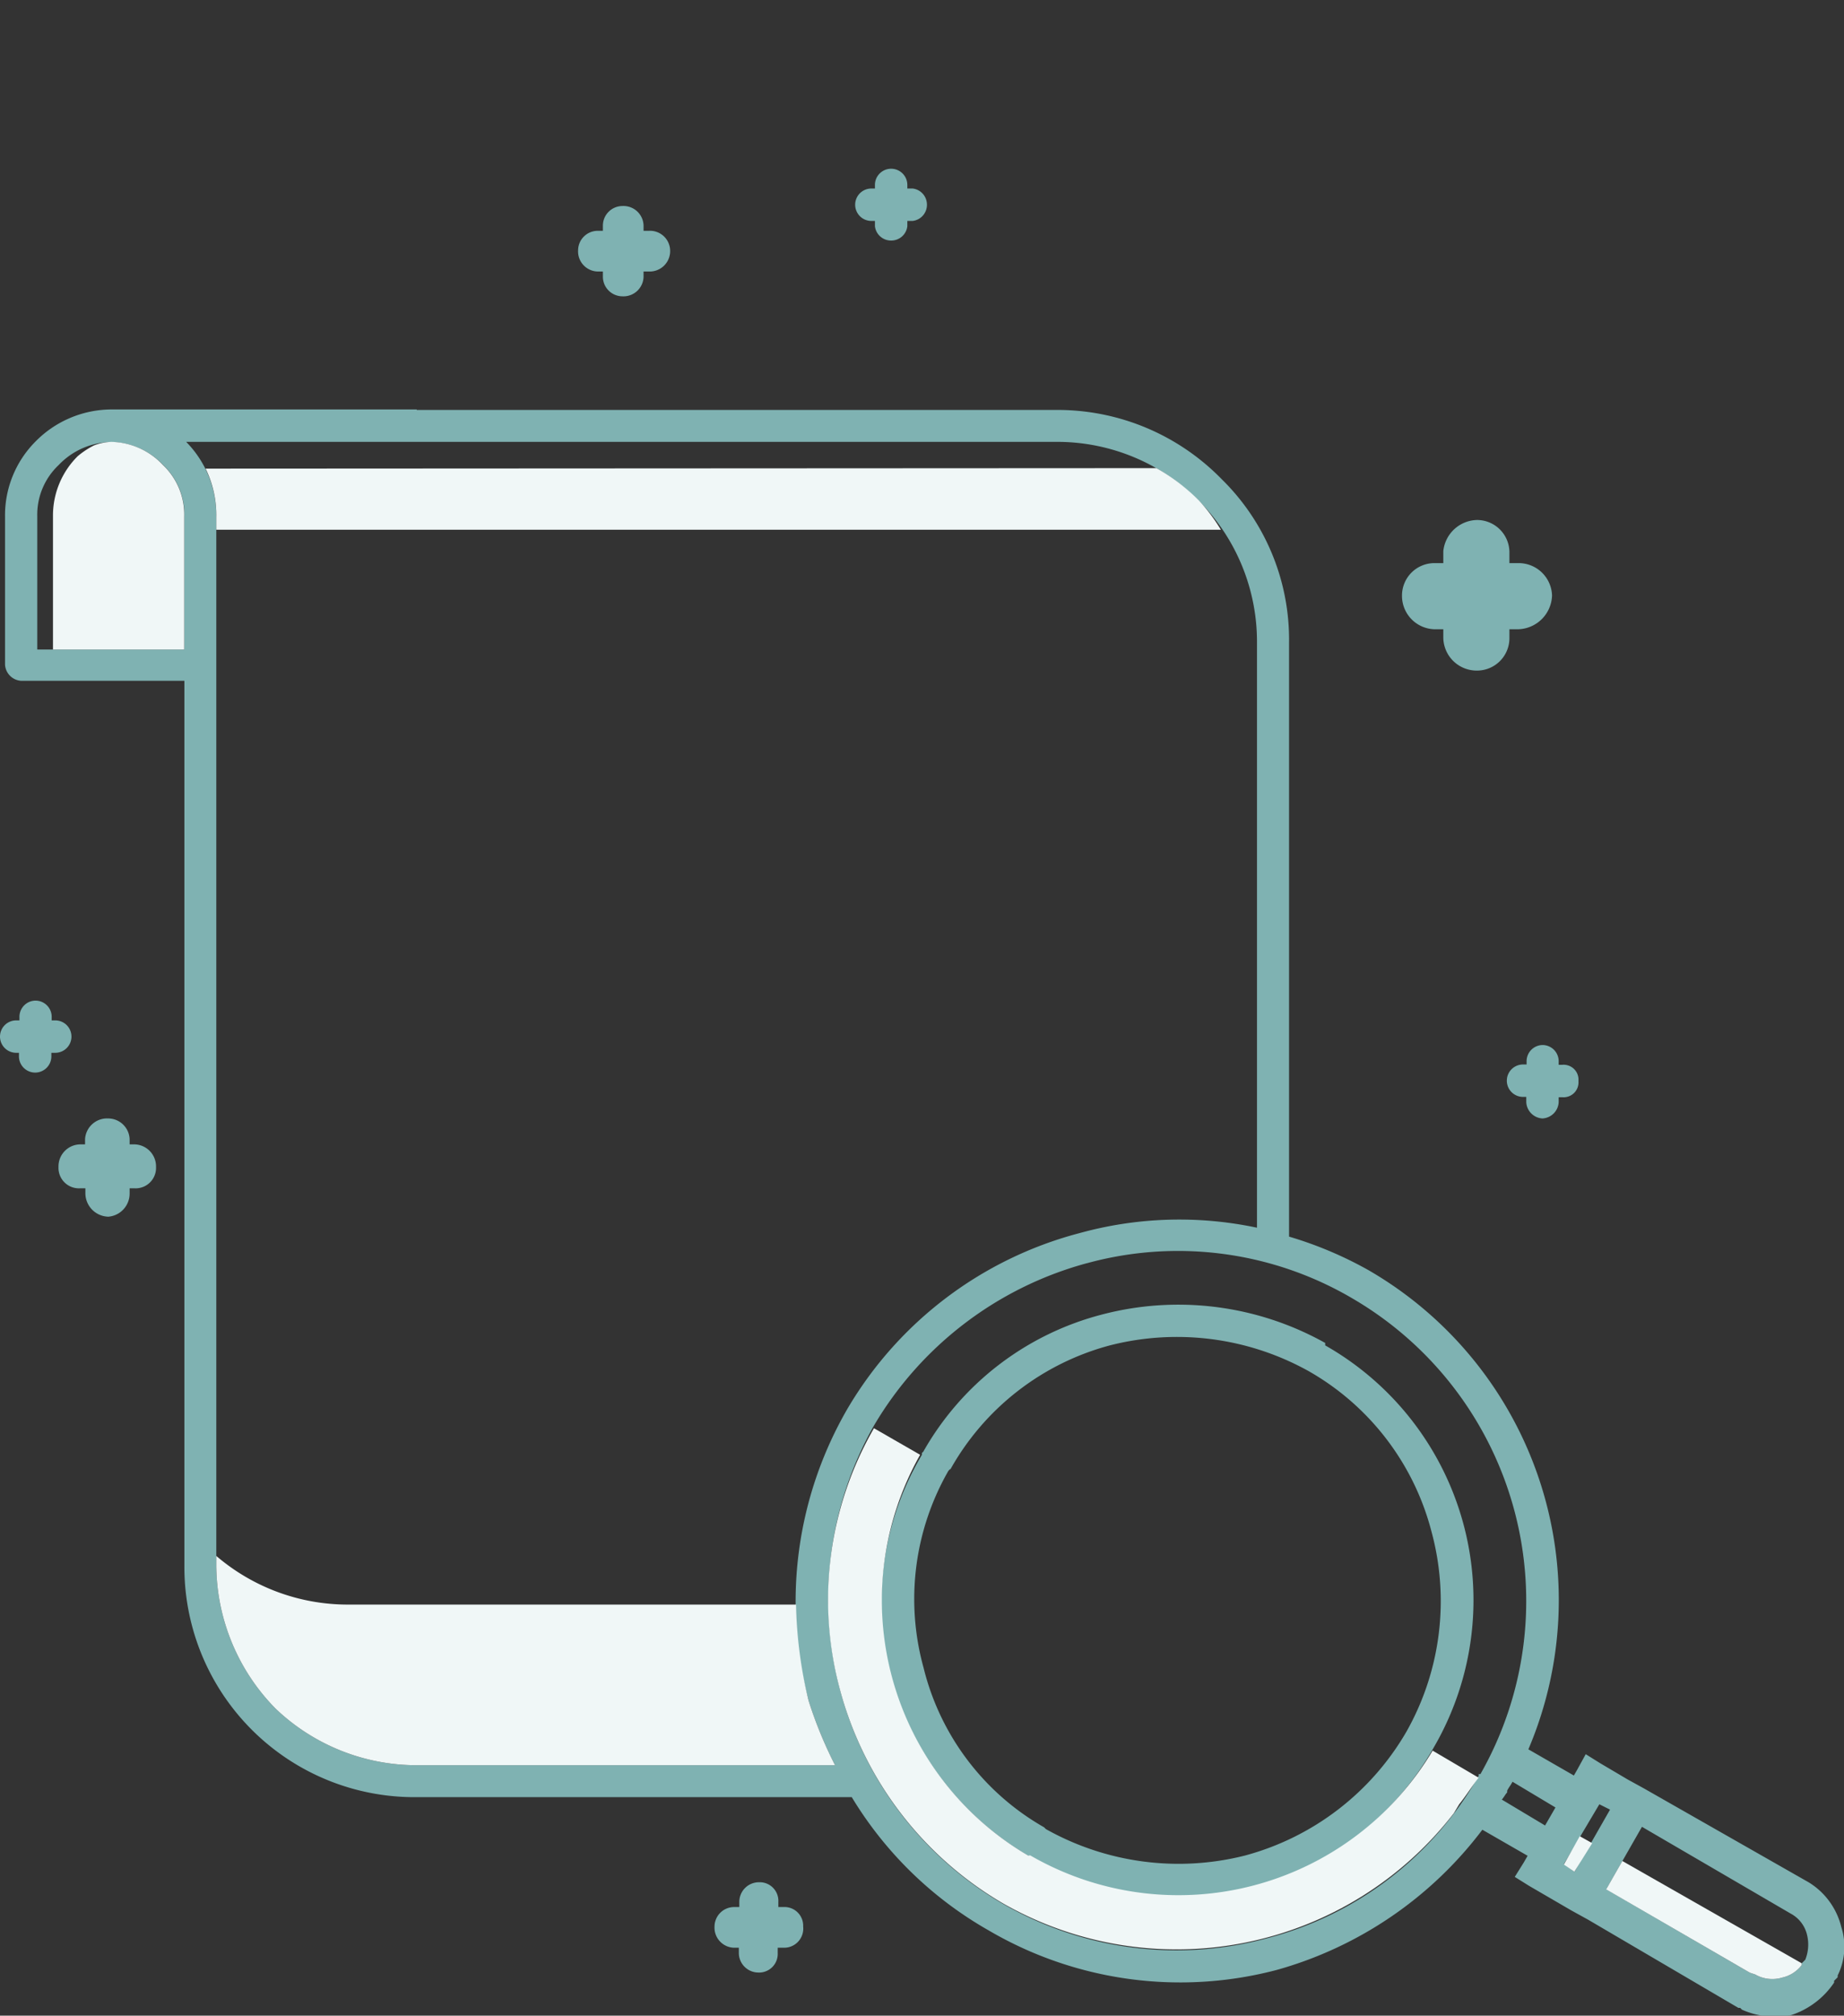 <svg id="Layer_1" data-name="Layer 1" xmlns="http://www.w3.org/2000/svg" viewBox="0 0 113.81 124.35"><rect x="0" y="0" width="113.81" height="124.35" fill="#333333" stroke="none"/><title>search</title><g id="Layer_1-2" data-name="Layer_1"><g id="_321557424" data-name=" 321557424"><path d="M41.58,81.87a3.94,3.94,0,0,1,7.88,0" style="fill:none"/><path d="M25.72,25.29H65.33A14.15,14.15,0,0,1,75.4,29.56a13.87,13.87,0,0,1,4.16,10.07V76.29a23.68,23.68,0,0,1,4.92,2.08h0a23.51,23.51,0,0,1,9.85,29.55l2.85,1.64-1.09,2-2.74-1.64c-.11.22-.22.33-.33.55h0v.11c-.11.11-.22.33-.33.44l2.74,1.64-1.09,1.86-2.85-1.64a24,24,0,0,1-12.69,8.65A23.39,23.39,0,0,1,61,119.08h0a23.34,23.34,0,0,1-8.43-8.21H25.72A14.2,14.2,0,0,1,11.38,96.64V42H1.31a1.06,1.06,0,0,1-1-1V31.86a6.45,6.45,0,0,1,1.86-4.6,6.61,6.61,0,0,1,4.71-2H25.72ZM13.35,41.05V96.64A12.7,12.7,0,0,0,17,105.4a12.61,12.61,0,0,0,8.75,3.5H51.54a26.13,26.13,0,0,1-1.64-4A23.72,23.72,0,0,1,52.31,86.9h0A23.55,23.55,0,0,1,66.64,76.07a23.11,23.11,0,0,1,10.94-.33V39.63A12.33,12.33,0,0,0,65.33,27.26H11.49a6.45,6.45,0,0,1,1.86,4.6ZM10.07,28.69a4.49,4.49,0,0,0-3.17-1.42,4.55,4.55,0,0,0-3.28,1.42A4.21,4.21,0,0,0,2.3,31.86v8.21h9.08V31.86a4.21,4.21,0,0,0-1.31-3.17Zm87.11,86.78,2.19-3.83-.66-.33L96.52,115Zm3.28-5.69h0l1,.55,10.18,5.8h0a4.48,4.48,0,0,1,2,2.74,4,4,0,0,1-.22,3v.11l-.22.22h0v.11h0a5.11,5.11,0,0,1-2.63,2,5,5,0,0,1-3.06-.33h0l-.11-.11h-.11L98,118.42h0l-1-.55-2.63-1.53-.88-.55.55-.88,3.28-5.69.55-1,.88.55Zm-1.31,6.78L108,121.7h0l.33.11A2.12,2.12,0,0,0,110,122a2.08,2.08,0,0,0,1.2-.77v-.11l.22-.22a2.51,2.51,0,0,0,.11-1.53,2,2,0,0,0-1-1.31h0l-9.19-5.36-2.19,3.83ZM67.08,77.93a21.91,21.91,0,0,0-13.13,10h0a21.76,21.76,0,0,0,8,29.55h0a21.42,21.42,0,0,0,16.31,2.08,21.1,21.1,0,0,0,13-10v-.11h.11A21.6,21.6,0,0,0,83.5,80.12h0a21.25,21.25,0,0,0-16.41-2.19ZM58.65,90.62h0l-.11.11h0A15.88,15.88,0,0,0,57,102.88a15.61,15.61,0,0,0,7.44,9.85l.11.11a16.72,16.72,0,0,0,12.26,1.64,16.45,16.45,0,0,0,10-7.66h0a16.37,16.37,0,0,0,1.53-12.37,16,16,0,0,0-7.55-9.85h0A16.72,16.72,0,0,0,68.5,83a16,16,0,0,0-9.85,7.66ZM57,89.53A17.8,17.8,0,0,1,68,81.1a18.57,18.57,0,0,1,13.79,1.75h0V83h0a18.07,18.07,0,0,1,6.68,24.84h0a18.07,18.07,0,0,1-24.84,6.68h-.11A18.41,18.41,0,0,1,55,103.43,17.79,17.79,0,0,1,56.9,89.75h0v-.11l.11-.11Z" style="fill:#7fb2b2"/><path d="M91.16,32.08h0a2,2,0,0,1,2,2v.66h.55a2.06,2.06,0,0,1,2.08,2h0a2.15,2.15,0,0,1-2.08,2.08h-.55v.55a2,2,0,0,1-2,2h0a2.06,2.06,0,0,1-2.08-2v-.55h-.55a2.06,2.06,0,0,1-2-2.08h0a2,2,0,0,1,2-2h.55V34A2.14,2.14,0,0,1,91.16,32.08Z" style="fill:#7fb2b2"/><path d="M2.19,61.73h0a1,1,0,0,1,1,1v.22h.22a1,1,0,0,1,1,1h0a1,1,0,0,1-1,1H3.17v.22a1,1,0,0,1-1,1h0a1,1,0,0,1-1-1v-.22H1a1,1,0,0,1-1-1H0a1,1,0,0,1,1-1H1.2v-.22A1,1,0,0,1,2.19,61.73Z" style="fill:#7fb2b2"/><path d="M38.41,12.71h0a1.24,1.24,0,0,1,1.31,1.2v.33h.33a1.24,1.24,0,0,1,1.31,1.2h0a1.26,1.26,0,0,1-1.31,1.31h-.33v.33a1.24,1.24,0,0,1-1.31,1.2h0a1.21,1.21,0,0,1-1.2-1.2v-.33h-.33a1.24,1.24,0,0,1-1.2-1.31h0a1.21,1.21,0,0,1,1.2-1.2h.33v-.33A1.21,1.21,0,0,1,38.41,12.71Z" style="fill:#7fb2b2"/><path d="M46.84,116.12h0a1.15,1.15,0,0,1,1.2,1.2v.33h.33a1.15,1.15,0,0,1,1.2,1.2h0a1.18,1.18,0,0,1-1.2,1.31H48v.33a1.15,1.15,0,0,1-1.2,1.2h0a1.21,1.21,0,0,1-1.2-1.2v-.33H45.3a1.24,1.24,0,0,1-1.2-1.31h0a1.21,1.21,0,0,1,1.2-1.2h.33v-.33A1.21,1.21,0,0,1,46.84,116.12Z" style="fill:#7fb2b2"/><path d="M95.2,64.47h0a1,1,0,0,1,1,1v.22h.22a.92.92,0,0,1,1,1h0a.92.92,0,0,1-1,1h-.22V68a1.06,1.06,0,0,1-1,1h0a1.06,1.06,0,0,1-1-1v-.33H94a1,1,0,0,1-1-1h0a1,1,0,0,1,1-1h.22v-.22A1,1,0,0,1,95.2,64.47Z" style="fill:#7fb2b2"/><path d="M6.68,69h0A1.33,1.33,0,0,1,8,70.27v.33h.33A1.36,1.36,0,0,1,9.63,72h0a1.26,1.26,0,0,1-1.31,1.31H8v.33a1.43,1.43,0,0,1-1.31,1.42h0a1.45,1.45,0,0,1-1.42-1.42v-.33H4.92A1.26,1.26,0,0,1,3.61,72h0A1.36,1.36,0,0,1,4.92,70.6h.33v-.33A1.36,1.36,0,0,1,6.68,69Z" style="fill:#7fb2b2"/><path d="M55,10.41h0a1,1,0,0,1,1,1v.22h.33a1,1,0,0,1,.88,1h0a1,1,0,0,1-.88,1H56v.33a1,1,0,0,1-1,.88h0a1,1,0,0,1-1-.88v-.33h-.22a1,1,0,0,1-1-1h0a1,1,0,0,1,1-1h.22V11.4A1,1,0,0,1,55,10.41Z" style="fill:#7fb2b2"/><path d="M25.72,108.9H51.54a26.13,26.13,0,0,1-1.64-4,27.34,27.34,0,0,1-.77-5.91H21.45a12.48,12.48,0,0,1-8.1-3v.66A12.7,12.7,0,0,0,17,105.4a12.61,12.61,0,0,0,8.75,3.5Z" style="fill:#f0f7f7"/><path d="M12.69,28.91a6.52,6.52,0,0,1,.66,3v.77h62A11,11,0,0,0,74,30.88a11.78,11.78,0,0,0-2.63-2Z" style="fill:#f0f7f7"/><path d="M6.89,27.26a3.24,3.24,0,0,0-1.09.22,5.14,5.14,0,0,0-1,.66,5.15,5.15,0,0,0-1.53,3.61v8.32h8.1V31.86a4.21,4.21,0,0,0-1.31-3.17A4.49,4.49,0,0,0,6.89,27.26Z" style="fill:#f0f7f7"/><path d="M63.47,114.48a18.24,18.24,0,0,1-6.68-24.73l-2.85-1.64a21.21,21.21,0,0,0-2.08,16.2,21.78,21.78,0,0,0,10.07,13.13h0a21.63,21.63,0,0,0,27.8-5.58h0l.33-.55c.44-.55.77-1.09,1.2-1.64L88.42,108a18.26,18.26,0,0,1-24.84,6.46Z" style="fill:#f0f7f7"/><polygon points="97.5 113.28 96.52 115.03 97.17 115.47 98.27 113.71 97.5 113.28" style="fill:#f0f7f7"/><path d="M100.13,114.81l-1,1.75L108,121.7h0l.33.11A2.12,2.12,0,0,0,110,122a2.08,2.08,0,0,0,1.2-.77v-.11h0Z" style="fill:#f0f7f7"/><path d="M41.58,77.06a3.94,3.94,0,1,0,7.88,0" style="fill:none"/></g></g></svg>